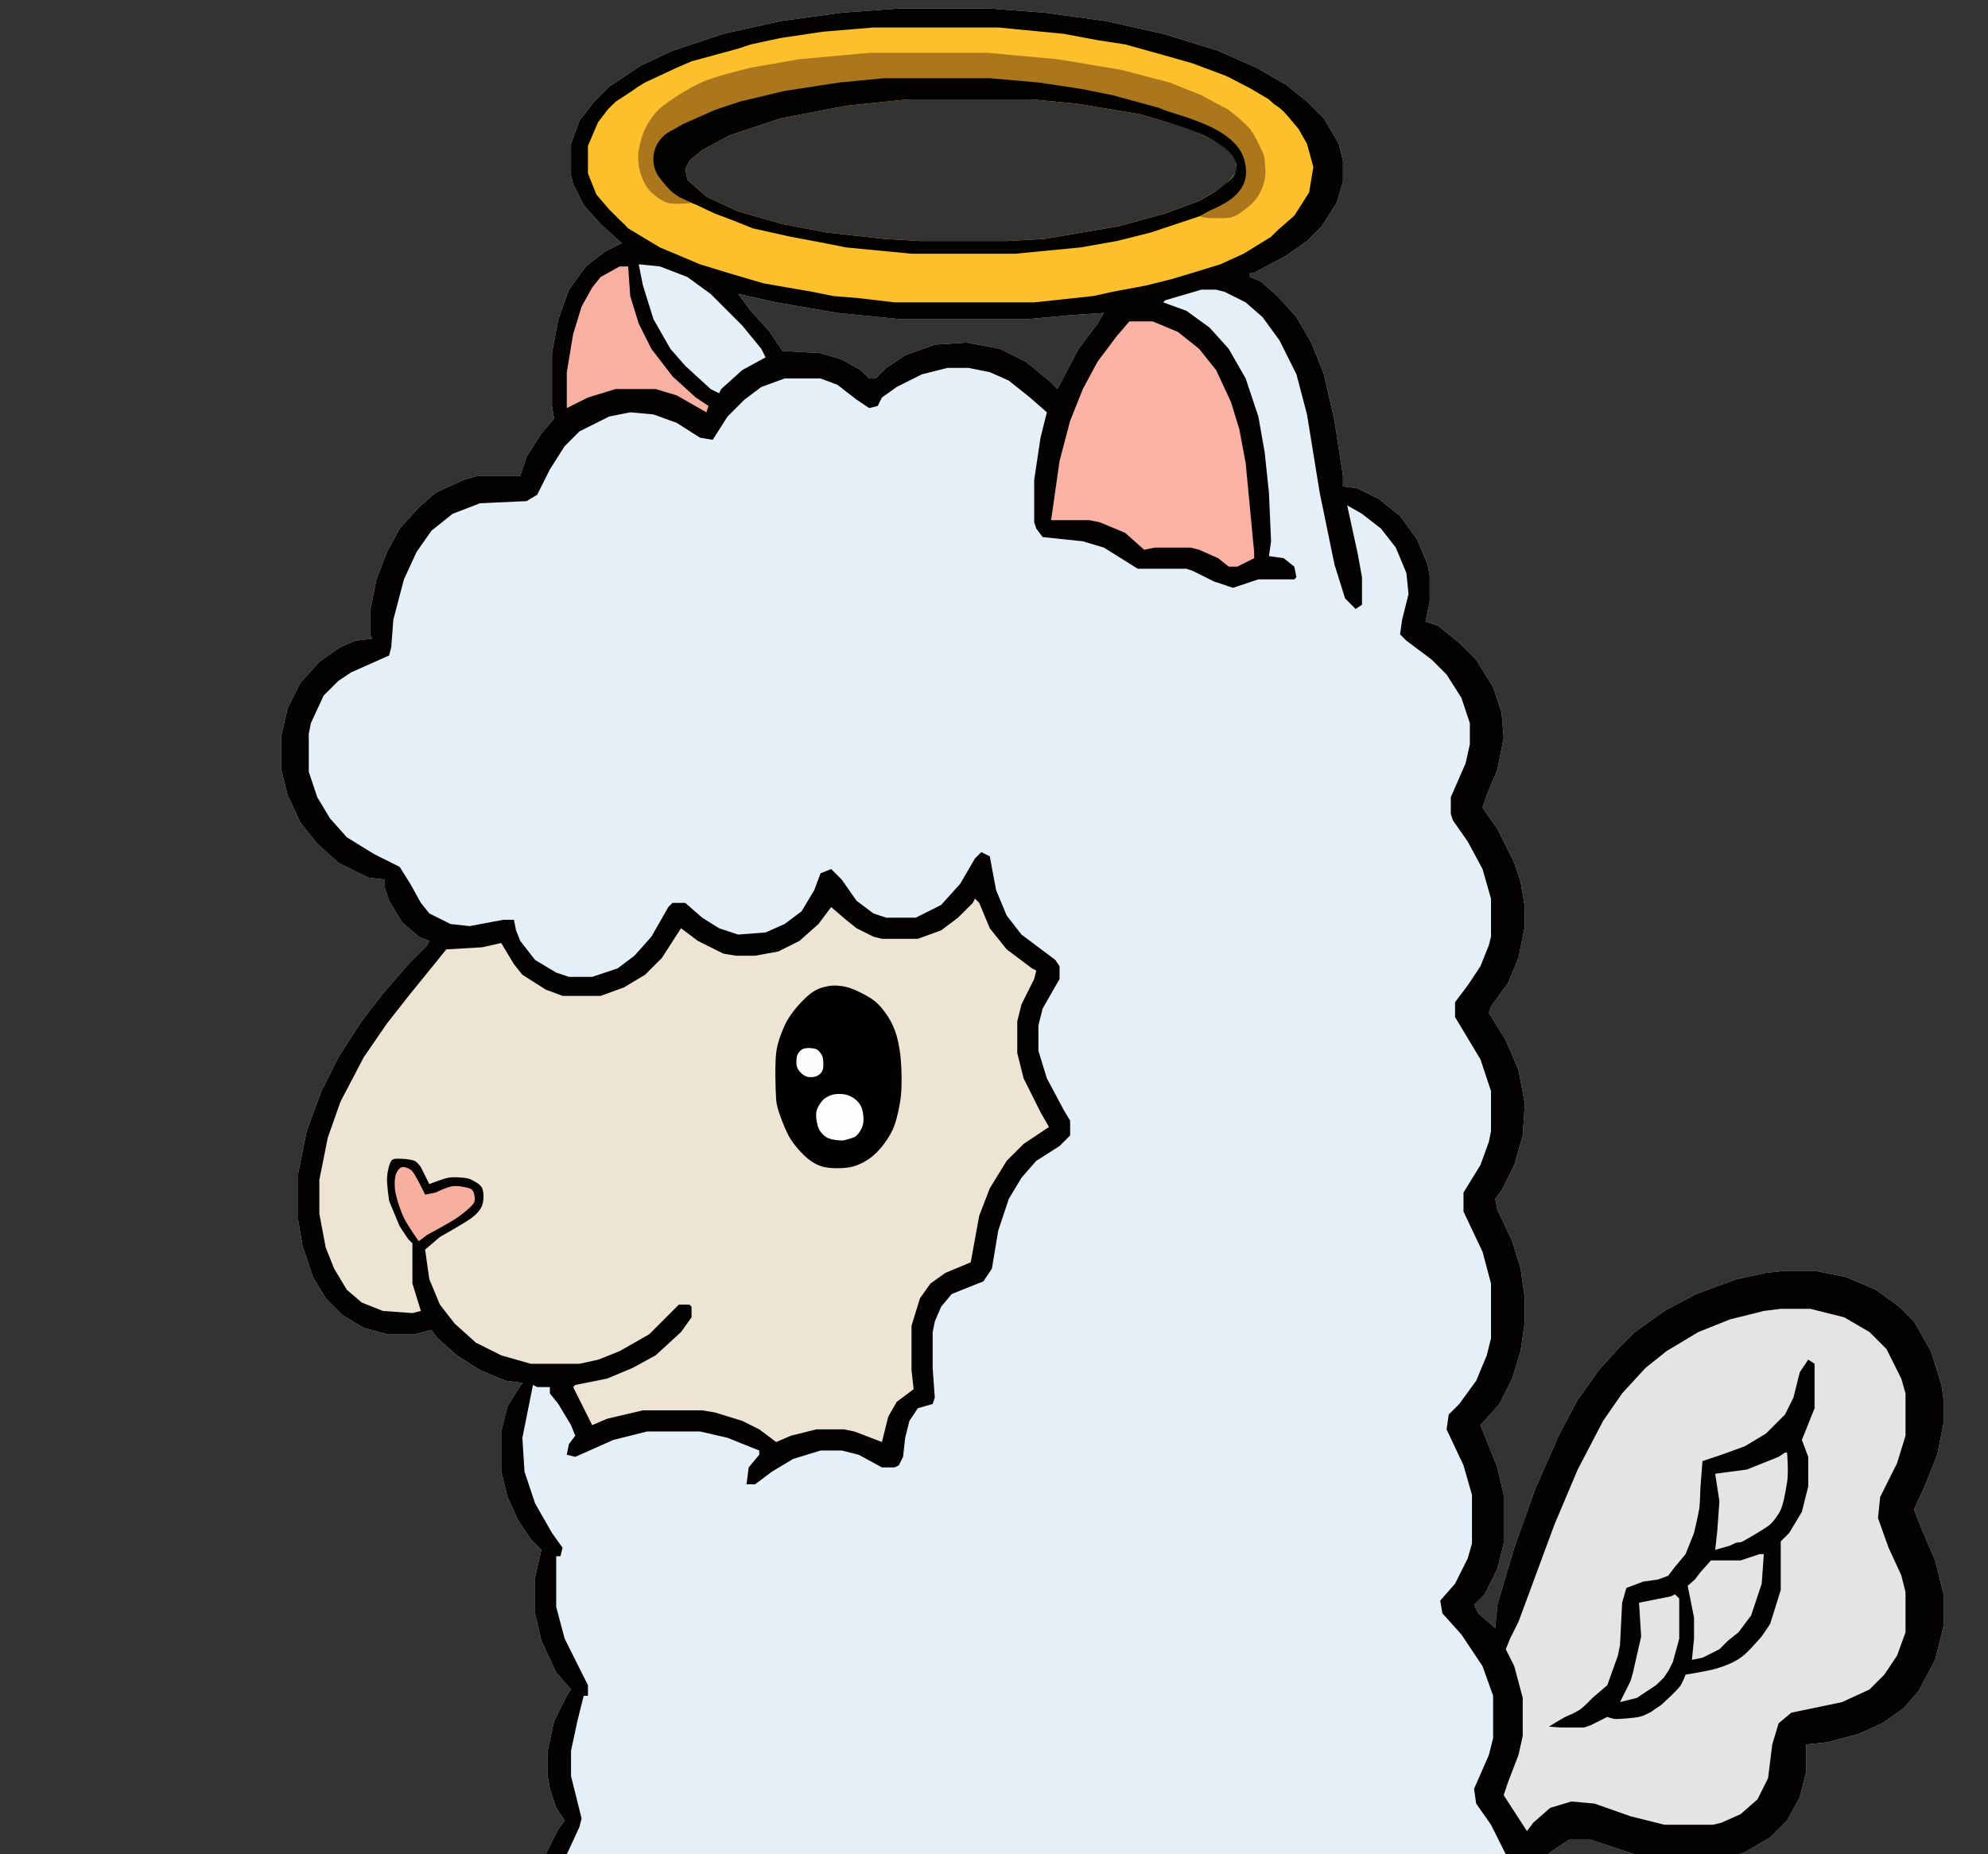 <?xml version="1.0" encoding="UTF-8" standalone="no"?>
<!DOCTYPE svg PUBLIC "-//W3C//DTD SVG 1.1//EN" "http://www.w3.org/Graphics/SVG/1.1/DTD/svg11.dtd">
<svg width="100%" height="100%" viewBox="0 0 940 877" version="1.1" xmlns="http://www.w3.org/2000/svg" xmlns:xlink="http://www.w3.org/1999/xlink" xml:space="preserve" xmlns:serif="http://www.serif.com/" style="fill-rule:evenodd;clip-rule:evenodd;stroke-linejoin:round;stroke-miterlimit:2;">
    <rect x="0" y="0" width="940" height="877" fill="#333333" stroke="none"/>
    <g transform="matrix(1,0,0,1,425,4)">
        <path d="M0,0L43,0L69,2L98,6L125,12L151,20L169,28L183,36L193,44L201,52L208,64L210,72L210,82L207,92L200,103L193,110L183,117L168,125L166,125L166,127L171,129L179,136L188,146L195,158L201,173L206,195L210,221L210,226L217,227L227,232L237,240L245,251L250,263L251,268L251,281L249,290L255,292L265,300L273,308L281,321L285,333L286,345L283,360L278,372L276,378L283,388L291,404L294,413L296,425L296,434L293,449L288,461L280,472L279,475L287,488L293,502L296,518L295,533L291,547L285,559L282,563L283,568L290,583L294,596L296,610L296,621L294,635L290,648L284,660L275,670L283,690L286,703L286,726L283,738L277,750L272,755L274,759L282,766L283,755L291,728L301,700L312,675L321,658L331,644L340,634L348,626L362,616L377,608L396,601L410,598L419,597L433,597L448,600L462,606L473,614L480,621L488,635L493,651L494,658L494,669L491,684L485,699L480,710L484,720L490,734L494,750L494,765L490,781L482,796L475,804L465,811L454,816L439,820L429,821L429,834L426,846L420,857L412,865L400,872L397,873L348,873L327,866L317,866L308,872L307,873L-167,873L-161,861L-158,857L-162,851L-165,842L-166,836L-166,824L-163,810L-157,798L-155,795L-162,787L-169,772L-172,759L-172,742L-169,729L-174,724L-180,715L-185,704L-188,692L-188,673L-185,661L-180,653L-178,650L-186,649L-198,644L-209,637L-218,629L-221,625L-229,627L-242,627L-253,624L-263,618L-271,610L-277,600L-282,585L-284,573L-284,551L-280,531L-273,512L-265,496L-254,479L-244,466L-231,451L-223,443L-222,441L-227,439L-235,432L-241,422L-243,416L-243,412L-251,411L-265,404L-275,395L-283,385L-289,372L-292,360L-292,344L-289,331L-283,319L-274,309L-264,302L-257,299L-249,298L-250,296L-250,285L-247,270L-242,257L-236,246L-227,236L-219,229L-206,223L-199,221L-179,221L-176,212L-169,201L-163,194L-164,188L-164,163L-161,147L-156,133L-148,122L-139,115L-131,111L-141,102L-149,93L-154,83L-155,79L-155,64L-151,53L-144,44L-137,37L-122,27L-107,20L-83,12L-56,6L-27,2L0,0ZM4,43L-25,46L-56,52L-80,60L-93,67L-99,72L-101,76L-100,81L-91,89L-76,96L-55,102L-34,106L-7,109L10,110L51,110L69,109L104,103L126,97L142,91L154,84L160,77L159,70L152,64L138,57L114,50L84,45L63,43L4,43ZM-76,135L-70,143L-61,153L-55,162L-37,163L-27,166L-18,171L-14,175L-11,175L-6,170L3,164L17,159L32,158L48,161L60,167L71,176L75,180L85,161L94,149L97,144L82,145L60,147L1,147L-29,144L-58,139L-76,135ZM379,701L379,708L380,708L380,701L379,701Z" style="fill:rgb(228,239,247);fill-rule:nonzero;"/>
    </g>
    <g transform="matrix(1,0,0,1,425,4)">
        <path d="M0,0L43,0L69,2L98,6L125,12L151,20L169,28L183,36L193,44L201,52L208,64L210,72L210,82L207,92L200,103L193,110L183,117L168,125L166,125L166,127L171,129L179,136L188,146L195,158L201,173L206,195L210,221L210,226L217,227L227,232L237,240L245,251L250,263L251,268L251,281L249,290L255,292L265,300L273,308L281,321L285,333L286,345L283,360L278,372L276,378L283,388L291,404L294,413L296,425L296,434L293,449L288,461L280,472L279,475L287,488L293,502L296,518L295,533L291,547L285,559L282,563L283,568L290,583L294,596L296,610L296,621L294,635L290,648L284,660L275,670L283,690L286,703L286,726L283,738L277,750L272,755L274,759L282,766L283,755L291,728L301,700L312,675L321,658L331,644L340,634L348,626L362,616L377,608L396,601L410,598L419,597L433,597L448,600L462,606L473,614L480,621L488,635L493,651L494,658L494,669L491,684L485,699L480,710L484,720L490,734L494,750L494,765L490,781L482,796L475,804L465,811L454,816L439,820L429,821L429,834L426,846L420,857L412,865L400,872L397,873L348,873L327,866L317,866L308,872L307,873L287,873L280,859L273,849L272,842L279,826L281,818L281,798L276,784L266,769L257,759L256,753L263,745L269,733L271,726L271,703L267,689L259,672L260,665L265,660L273,649L278,637L280,629L280,603L276,588L267,569L267,560L275,547L279,536L280,531L280,512L275,497L263,477L263,470L269,462L275,453L279,443L280,439L280,421L276,407L269,394L262,384L261,381L261,373L268,357L270,348L270,338L266,326L259,315L252,308L240,299L237,296L238,289L241,277L240,267L235,255L228,246L219,239L212,235L217,258L219,269L219,282L216,284L211,279L206,263L199,229L193,192L188,173L180,157L172,146L164,139L154,134L150,133L143,133L126,138L125,139L136,143L147,151L156,161L164,175L170,193L173,210L175,229L176,252L175,259L182,260L187,264L188,269L187,270L170,270L158,274L149,271L139,266L136,265L113,265L97,255L87,252L68,250L65,246L64,243L64,223L67,203L70,191L62,184L52,176L43,172L33,170L23,170L11,173L-1,179L-8,184L-10,188L-14,189L-20,185L-29,178L-37,175L-54,175L-65,179L-73,185L-81,193L-88,204L-94,203L-105,196L-116,192L-127,191L-137,193L-151,200L-158,207L-165,218L-171,230L-176,233L-198,234L-211,239L-221,247L-228,257L-234,270L-239,289L-240,302L-241,306L-259,314L-265,318L-272,325L-278,338L-279,343L-279,361L-275,373L-269,383L-261,392L-248,400L-236,406L-231,414L-226,423L-222,428L-212,433L-203,434L-187,431L-182,431L-181,436L-179,441L-172,450L-162,456L-156,458L-145,458L-133,454L-125,448L-117,439L-109,425L-107,423L-101,423L-93,430L-85,435L-76,438L-63,437L-54,433L-46,427L-40,417L-37,409L-32,407L-27,412L-20,422L-12,428L-6,430L8,430L20,424L29,414L36,402L39,399L43,401L46,417L51,429L58,438L74,450L76,453L76,459L68,473L66,481L66,493L70,506L78,521L81,526L81,533L76,538L65,545L58,553L52,563L47,578L44,596L40,602L25,608L20,614L17,621L16,626L16,643L17,657L16,660L9,662L5,668L3,676L2,685L0,689L-2,690L-8,690L-19,684L-27,682L-37,682L-50,686L-60,692L-68,698L-72,698L-71,690L-66,684L-66,682L-81,676L-94,673L-119,673L-135,677L-153,685L-157,684L-156,679L-153,675L-155,670L-161,660L-165,655L-165,652L-171,652L-173,651L-178,676L-177,692L-172,707L-164,721L-159,728L-160,732L-162,732L-162,756L-158,771L-147,793L-147,798L-149,798L-152,810L-155,824L-155,836L-150,856L-151,860L-157,873L-167,873L-161,861L-158,857L-162,851L-165,842L-166,836L-166,824L-163,810L-157,798L-155,795L-162,787L-169,772L-172,759L-172,742L-169,729L-174,724L-180,715L-185,704L-188,692L-188,673L-185,661L-180,653L-178,650L-186,649L-198,644L-209,637L-218,629L-221,625L-229,627L-242,627L-253,624L-263,618L-271,610L-277,600L-282,585L-284,573L-284,551L-280,531L-273,512L-265,496L-254,479L-244,466L-231,451L-223,443L-222,441L-227,439L-235,432L-241,422L-243,416L-243,412L-251,411L-265,404L-275,395L-283,385L-289,372L-292,360L-292,344L-289,331L-283,319L-274,309L-264,302L-257,299L-249,298L-250,296L-250,285L-247,270L-242,257L-236,246L-227,236L-219,229L-206,223L-199,221L-179,221L-176,212L-169,201L-163,194L-164,188L-164,163L-161,147L-156,133L-148,122L-139,115L-131,111L-141,102L-149,93L-154,83L-155,79L-155,64L-151,53L-144,44L-137,37L-122,27L-107,20L-83,12L-56,6L-27,2L0,0ZM4,43L-25,46L-56,52L-80,60L-93,67L-99,72L-101,76L-100,81L-91,89L-76,96L-55,102L-34,106L-7,109L10,110L51,110L69,109L104,103L126,97L142,91L154,84L160,77L159,70L152,64L138,57L114,50L84,45L63,43L4,43ZM-76,135L-70,143L-61,153L-55,162L-37,163L-27,166L-18,171L-14,175L-11,175L-6,170L3,164L17,159L32,158L48,161L60,167L71,176L75,180L85,161L94,149L97,144L82,145L60,147L1,147L-29,144L-58,139L-76,135ZM379,701L379,708L380,708L380,701L379,701Z" style="fill:rgb(3,2,0);fill-rule:nonzero;"/>
    </g>
    <g transform="matrix(1,0,0,1,461,425)">
        <path d="M0,0L2,2L7,14L15,24L27,33L29,34L28,38L22,50L20,58L20,73L23,85L31,101L35,108L23,116L15,124L7,137L2,150L-2,172L-14,177L-21,182L-26,189L-30,202L-30,223L-29,232L-37,238L-41,245L-44,257L-57,252L-62,251L-75,251L-87,254L-94,257L-102,251L-110,247L-123,243L-129,242L-157,242L-174,246L-181,249L-190,231L-189,230L-174,227L-162,222L-151,216L-139,205L-134,198L-134,193L-135,192L-140,192L-154,206L-168,214L-178,218L-187,220L-210,220L-224,216L-236,210L-246,201L-253,192L-258,180L-260,166L-253,160C-253,160 -241.333,153.5 -238,151C-235.917,149.438 -233.833,147.333 -233,145C-232.167,142.667 -232.167,139 -233,137C-233.821,135.03 -236.5,133.833 -238,133C-239.201,132.333 -240.631,132.124 -242,132C-243.833,131.833 -246.707,131.57 -249,132C-251.667,132.5 -258,135 -258,135L-262,127C-262,127 -263.687,124.525 -265,124C-266.667,123.333 -270.167,123 -272,123C-273.374,123 -275.238,122.856 -276,124C-277,125.5 -277.856,129.255 -278,132C-278.167,135.167 -277,143 -277,143L-272,155L-268,161L-266,163L-266,182L-262,195L-266,196L-280,195L-290,191L-297,185L-303,175L-307,165L-310,149L-310,133L-306,113L-300,96L-289,75L-278,59L-267,45L-254,29L-250,24L-233,23L-224,21L-218,31L-214,36L-203,43L-195,46L-177,46L-166,42L-156,36L-148,28L-139,14L-131,20L-119,26L-113,27L-104,27L-93,25L-83,20L-74,12L-68,4L-61,10L-56,14L-48,18L-44,19L-27,19L-16,15L-8,9L-1,2L0,0Z" style="fill:rgb(238,228,212);fill-rule:nonzero;"/>
    </g>
    <g transform="matrix(1,0,0,1,842,619)">
        <path d="M0,0L14,0L30,4L42,11L50,19L57,33L59,40L59,60L55,73L47,89L46,99L51,113L57,126L59,134L59,153L55,164L49,173L42,180L29,186L5,191L-1,196L-4,206L-6,222L-11,232L-19,239L-28,243L-32,244L-55,244L-71,240L-88,234L-99,233L-109,236L-117,243L-120,247L-131,230L-129,224L-124,211L-122,202L-122,184L-126,169L-130,161L-128,156L-124,148L-107,102L-96,76L-84,53L-75,40L-64,28L-54,20L-39,11L-24,5L-8,1L0,0ZM-38,86L-38,93L-37,93L-37,86L-38,86Z" style="fill:rgb(228,228,228);fill-rule:nonzero;"/>
    </g>
    <g transform="matrix(1,0,0,1,413,13)">
        <path d="M0,0L59,0L90,3L106,6L119,8L137,13L151,17L167,23L178.092,28.748L186.811,33.894L189.404,36.22L192,38L193.913,39.73L195.963,41.945L201,48L205,55L208,66L206,78L199,89L191,96L188,99L175,107L164,112L151,116L141,119L129,122L113,125L104,127L76,130L10,130L-7,128L-19,127L-29,125L-52,121L-69,116L-82,112L-101,104L-116,95L-117.849,93.04L-120,91L-125,86L-131,79L-135,69L-135,56L-130.231,44.821L-125.518,38.654L-121.804,35.012L-119.486,33.534L-113.93,29.875L-111.325,28.018L-108,26L-93,19L-86,16L-64,10L-58,8L-44,5L-24,2L0,0ZM16,34L-13,37L-44,43L-68,51L-81,58L-87,63L-89,67L-88,72L-79,80L-64,87L-43,93L-22,97L5,100L22,101L63,101L81,100L116,94L138,88L154,82L166,75L172,68L171,61L164,55L150,48L126,41L96,36L75,34L16,34Z" style="fill:rgb(251,192,44);fill-rule:nonzero;"/>
    </g>
    <g transform="matrix(1,0,0,1,534,152)">
        <path d="M0,0L11,0L23,5L33,13L41,23L48,38L52,51L55,67L59,109L59,112L51,116L47,116L42,112L33,108L29,107L12,107L7,108L-2,100L-14,95L-19,94L-37,94L-33,66L-28,47L-22,32L-15,19L-6,7L0,0Z" style="fill:rgb(250,178,164);fill-rule:nonzero;"/>
    </g>
    <g transform="matrix(1,0,0,1,855,643)">
        <path d="M0,0L3,2L3,23L-3,38L0,46L0,60L-3,72L-9,82L-13,86L-13,109L-18,125C-18,125 -19.473,127.233 -20.24,128.329C-21.025,129.449 -21.756,130.699 -22.708,131.724C-24.668,133.836 -28.618,138.621 -32,141C-35.294,143.317 -39.15,144.816 -43,146C-47.333,147.333 -58,149 -58,149C-58,149 -59.545,153.302 -61,155C-63,157.333 -67.35,161.397 -69.297,163.143C-70.204,163.956 -71.852,164.809 -72.685,165.475C-73.407,166.052 -74.168,166.599 -75,167C-76.219,167.587 -78.236,168.669 -80,169C-82.667,169.5 -88.5,170 -91,170C-92.374,170 -95,169 -95,169L-103,173L-106,174L-117,174L-122.593,173.603C-122.593,173.603 -119.38,171.57 -117.858,170.694C-116.655,170.002 -114.722,168.81 -113.458,168.348C-111.869,167.767 -109.444,166.505 -108.022,165.575C-106.062,164.293 -102,160 -102,160L-95,154L-90,140L-89,135L-88,115L-86,108L-78,105L-71,104L-66.256,102.263L-63,98L-58,92L-54,82C-54,82 -51.94,73.274 -51.456,70.118C-51.202,68.464 -50.954,60.077 -50.954,60.077L-50,48L-41,45L-30,41L-20,35L-11,26L-7,18L-4,6L0,0Z" style="fill:rgb(4,2,0);fill-rule:nonzero;"/>
    </g>
    <g transform="matrix(1,0,0,1,418,36)">
        <path d="M0,0L50,0L81,3L93,5L113,9L133,15L142,19L152,23L152,25L157,26L165,32L165,34L168,35L171,40L171,49L165,57L161,58L161,60L150,66L126,74L110,78L93,81L62,84L13,84L-18,81L-28,79L-44,76L-62,72L-72,68L-80,65L-97,57L-97,55L-101,54C-101,54 -99.749,54.563 -100.082,54.229C-100.416,53.896 -103,52 -103,52L-109,43L-109,37L-106,31L-101,26L-91,20L-77,14L-57,8L-42,5L-21,2L0,0ZM11,11L-18,14L-49,20L-73,28L-86,35L-92,40L-94,44L-93,49L-84,57L-69,64L-48,70L-27,74L0,77L17,78L58,78L76,77L111,71L133,65L149,59C149,59 156.684,54.813 159.566,52.559C161.771,50.834 165.576,47.739 166.291,45.477C166.973,43.317 166.888,41.178 165.291,38.422C164.015,36.221 160.728,33.59 158.229,31.937C154.847,29.7 149.471,27.058 144.803,25.33C138.587,23.03 121,18 121,18L91,13L70,11L11,11Z" style="fill:rgb(3,2,0);fill-rule:nonzero;"/>
    </g>
    <g transform="matrix(1,0,0,1,411,25)">
        <path d="M0,0L56,0L89,3L119,8L142,14L157,20L170,27C170,27 177.333,32.667 180,36C182.609,39.261 184.833,44.5 186,47C186.581,48.245 186.895,49.63 187,51C187.167,53.167 187.651,57.071 187,60C186.333,63 184.97,66.374 183,69C181,71.667 177.167,74.5 175,76C173.524,77.022 171.781,77.777 170,78C167.333,78.333 161.544,78.217 159,78C157.519,77.874 156.371,77.187 156.371,77.187C156.371,77.187 163.818,72.965 165.651,72.131C166.258,71.856 167.667,71.333 168,71C168.333,70.667 169.432,69.903 169.432,69.903C169.432,69.903 171,68.833 172,68C173,67.167 174.721,65.963 175.404,64.87C176.238,63.537 176.625,61.624 177,60C177.5,57.833 177.5,53.333 177,51C176.593,49.099 174,46 174,46L164,38L159,36L159,34L149,31L137,26L115,20L100,17L80,14L57,12L7,12L-14,14L-40,18L-61,23L-73,27L-88.126,33.719L-94,37L-94,39L-99,43L-101,48L-101,54L-97,60L-96,63L-94,63L-94,65L-90,66L-90,68L-86,69L-84,71C-84,71 -91.833,71.833 -95,71C-98.041,70.2 -101,67.833 -103,66C-104.772,64.376 -106,62.167 -107,60C-108,57.833 -108.667,55.333 -109,53C-109.33,50.69 -109.405,48.298 -109,46C-108.5,43.167 -107.5,39 -106,36C-104.509,33.019 -103.026,30.675 -100.859,28.175C-98.698,25.681 -94.642,22.868 -91.878,21.065C-88.044,18.565 -82.252,15.059 -77,13C-71.02,10.656 -56,7 -56,7L-33,3L0,0Z" style="fill:rgb(172,119,28);fill-rule:nonzero;"/>
    </g>
    <g transform="matrix(1,0,0,1,393,467)">
        <path d="M-1.07,-0.67C1.551,-1.161 5.446,-0.766 8,0C11.333,1 16.833,3.667 20,6C22.853,8.102 25.167,11.167 27,14C28.783,16.756 30.098,19.843 31,23C32,26.5 32.711,30.955 33,35C33.333,39.667 33.5,46 33,51C32.525,55.749 31.333,61.167 30,65C28.873,68.241 27,71.333 25,74C23.02,76.64 20.667,79.167 18,81C15.333,82.833 12.225,84.386 9,85C5.5,85.667 0.333,85.667 -3,85C-5.924,84.415 -8.686,82.88 -11,81C-13.667,78.833 -16.833,75.333 -19,72C-21.167,68.667 -22.833,64.167 -24,61C-24.95,58.421 -25.817,55.743 -26,53C-26.333,48 -26.667,36.833 -26,31C-25.485,26.495 -23.667,21.667 -22,18C-20.508,14.718 -18.365,11.722 -16,9C-13.613,6.253 -10.345,3.018 -7.679,1.518C-5.405,0.239 -3.736,-0.17 -1.07,-0.67Z" style="fill:rgb(2,1,0);fill-rule:nonzero;"/>
    </g>
    <g transform="matrix(1,0,0,1,293,126)">
        <path d="M0,0L4,0L5,14L9,27L15,39L25,52L36,62L42,66L41,69L27,61L17,58L-2,58L-15,62L-25,67L-25,50L-22,32L-18,19L-13,10L-9,5L0,0Z" style="fill:rgb(247,176,161);fill-rule:nonzero;"/>
    </g>
    <g transform="matrix(1,0,0,1,302,125)">
        <path d="M0,0L10,1L23,6L34,14L49,29L58,40L60,44L49,50L39,59L38,61L34,59L22,48L15,40L7,26L2,10L0,0Z" style="fill:rgb(228,239,247);fill-rule:nonzero;"/>
    </g>
    <g transform="matrix(1,0,0,1,832,735)">
        <path d="M0,0L2,0L1,14L-4,29L-10,37L-15,41L-19,45L-27,49L-32,50L-31,40L-31,30L-34,15L-30.665,12.06L-27.887,8.478L-23,3L-9,3L0,0Z" style="fill:rgb(228,228,228);fill-rule:nonzero;"/>
    </g>
    <g transform="matrix(1,0,0,1,844,687)">
        <path d="M0,0L1,0C1,0 1.793,9.401 1,14C0.167,18.833 -0.765,25.167 -2.641,28.304C-4.328,31.125 -6.132,33.403 -7.862,34.652C-10.862,36.819 -17.497,40.623 -20.231,42.118C-20.989,42.532 -22.339,42.388 -23.3,42.701C-23.902,42.898 -26,44 -26,44L-33,46L-32,37L-31,23L-33,10L-18,8L-3,2L0,0Z" style="fill:rgb(228,228,228);fill-rule:nonzero;"/>
    </g>
    <g transform="matrix(1,0,0,1,792,754)">
        <path d="M0,0L2,2L2,21L-1,32L-3,36L-5.369,39.533L-9,43L-18,49L-26,51L-21,41L-19.938,37.272L-16,20L-17,4L-2,1L0,0Z" style="fill:rgb(228,228,228);fill-rule:nonzero;"/>
    </g>
    <g transform="matrix(1,0,0,1,190,552)">
        <path d="M0,0C1.333,-0.333 3.84,0.63 5,2C6.833,4.167 11,13 11,13L16,12C16,12 21.333,9.333 24,9C26.667,8.667 30.333,9.5 32,10C32.903,10.271 33.741,11.093 34,12C34.333,13.167 34.925,15.613 34,17C32.667,19 28.928,22.004 26,24C22.333,26.5 12,32 12,32L8,35C8,35 2.833,27.833 1,24C-0.819,20.196 -2.333,15.333 -3,12C-3.523,9.385 -3.5,6 -3,4C-2.596,2.383 -1.333,0.333 0,0Z" style="fill:rgb(247,176,160);fill-rule:nonzero;"/>
    </g>
    <g transform="matrix(1,0,0,1,393,518)">
        <path d="M0.592,-0.254C2.592,-0.754 5.667,-0.833 8,0C10.333,0.833 12.836,2.671 14,5C15.167,7.333 15.667,11.5 15,14C14.333,16.5 12.762,18.444 11.501,19.508C10.898,20.018 6.192,21.385 5.447,21.385C3.447,21.385 1.053,21.166 -1.281,20.333C-3.056,19.699 -5.197,17.394 -5.922,15.654C-6.755,13.654 -7.333,10.167 -7,8C-6.704,6.079 -5.387,3.931 -4.22,2.598C-3.122,1.344 -1.025,0.15 0.592,-0.254Z" style="fill:rgb(253,253,253);fill-rule:nonzero;"/>
    </g>
    <g transform="matrix(1,0,0,1,380,496)">
        <path d="M0.364,-0.149C2.031,-0.483 4.597,-0.412 6.097,0.254C7.195,0.742 8.739,2.827 9,4C9.333,5.5 9.5,8.5 9,10C8.553,11.342 7.324,12.503 6,13C4.667,13.5 2.5,13.667 1,13C-0.5,12.333 -2.333,10.667 -3,9C-3.667,7.333 -3.5,4.5 -3,3C-2.553,1.658 -1.022,0.128 0.364,-0.149Z" style="fill:rgb(251,251,251);fill-rule:nonzero;"/>
    </g>
    <g id="Layer1">
        <path d="M317.335,61.826C317.801,61.585 318.375,61.767 318.616,62.233C318.857,62.699 318.675,63.274 318.209,63.515C310.098,67.715 308.947,77.248 313.398,82.974C319.988,91.454 321.537,91.244 328.802,94.604C329.279,94.825 329.487,95.39 329.266,95.867C329.046,96.343 328.48,96.551 328.004,96.33C320.401,92.813 318.793,93.015 311.896,84.141C306.797,77.58 308.041,66.639 317.335,61.826Z"/>
    </g>
    <g id="Layer2">
        <path d="M545.158,54.456C544.165,54.134 543.62,53.067 543.942,52.075C544.263,51.082 545.33,50.537 546.323,50.858C554.538,53.518 566.292,56.497 575.25,61.443C581.634,64.968 586.598,69.518 588.307,75.465C589.7,80.311 589.345,84.184 587.871,87.387C586.417,90.546 583.835,93.074 580.565,95.205C576.539,97.829 571.444,99.865 566.373,101.937C565.407,102.331 564.302,101.868 563.908,100.901C563.513,99.935 563.977,98.831 564.943,98.436C569.783,96.459 574.658,94.541 578.5,92.037C581.13,90.323 583.266,88.346 584.436,85.806C585.585,83.309 585.758,80.287 584.673,76.509C583.221,71.459 578.844,67.747 573.422,64.754C564.674,59.923 553.18,57.053 545.158,54.456Z"/>
    </g>
</svg>
